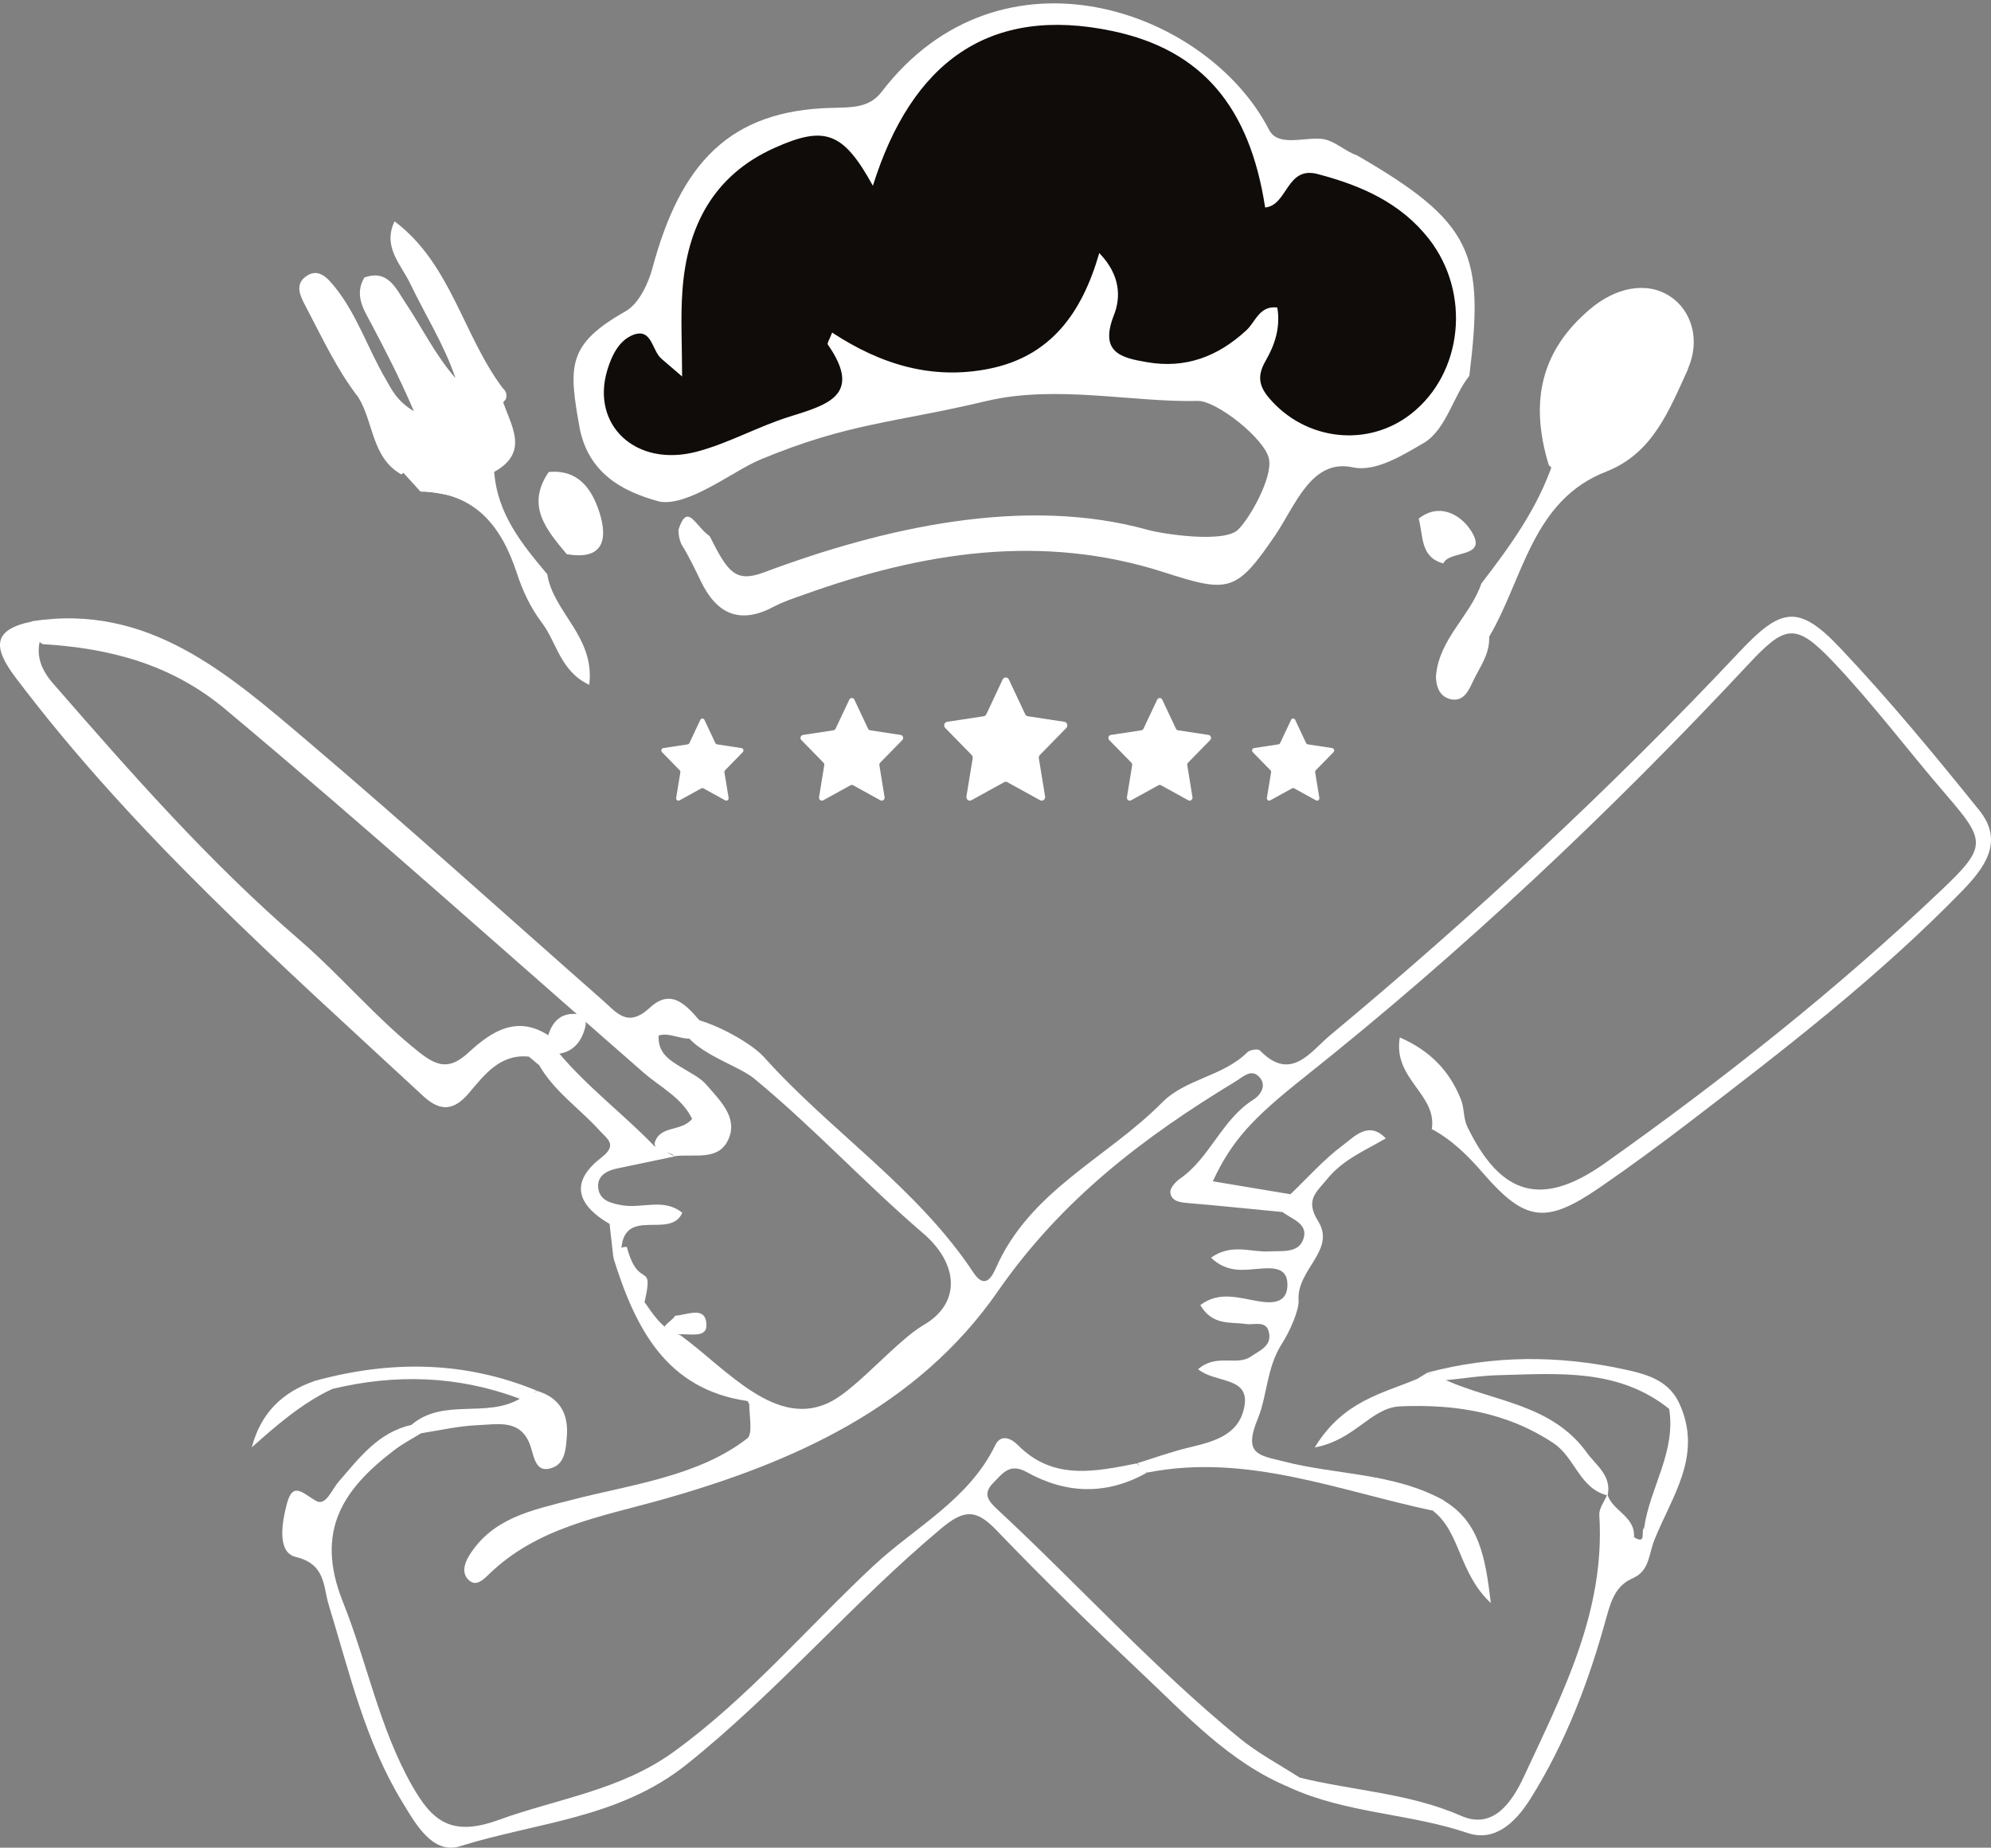 <svg width="97" height="90" viewBox="0 0 97 90" fill="none" xmlns="http://www.w3.org/2000/svg">
<rect x="0" y="0" width="97" height="90" fill="#808080" stroke="none"/>
<path d="M48.849 33.098C48.911 32.967 49.089 32.967 49.151 33.098L49.947 34.791C49.972 34.843 50.019 34.879 50.074 34.888L51.856 35.159C51.994 35.18 52.049 35.357 51.949 35.459L50.66 36.777C50.62 36.818 50.602 36.876 50.611 36.933L50.916 38.794C50.939 38.938 50.795 39.047 50.672 38.979L49.078 38.101C49.029 38.074 48.971 38.074 48.922 38.101L47.328 38.979C47.205 39.047 47.061 38.938 47.084 38.794L47.389 36.933C47.398 36.876 47.38 36.818 47.34 36.777L46.051 35.459C45.951 35.357 46.006 35.18 46.144 35.159L47.926 34.888C47.981 34.879 48.028 34.843 48.053 34.791L48.849 33.098Z" fill="white"/>
<path d="M41.375 34.082C41.426 33.973 41.574 33.973 41.625 34.082L42.29 35.493C42.31 35.536 42.349 35.566 42.395 35.573L43.88 35.799C43.995 35.817 44.041 35.965 43.958 36.049L42.883 37.148C42.85 37.181 42.835 37.23 42.843 37.277L43.096 38.828C43.116 38.948 42.996 39.039 42.894 38.983L41.565 38.251C41.524 38.228 41.476 38.228 41.435 38.251L40.106 38.983C40.004 39.039 39.884 38.948 39.904 38.828L40.157 37.277C40.165 37.23 40.15 37.181 40.117 37.148L39.042 36.049C38.959 35.965 39.005 35.817 39.12 35.799L40.605 35.573C40.651 35.566 40.69 35.536 40.71 35.493L41.375 34.082Z" fill="white"/>
<path d="M56.375 34.082C56.426 33.973 56.574 33.973 56.625 34.082L57.29 35.493C57.31 35.536 57.349 35.566 57.395 35.573L58.88 35.799C58.995 35.817 59.041 35.965 58.958 36.049L57.883 37.148C57.85 37.181 57.835 37.23 57.843 37.277L58.096 38.828C58.116 38.948 57.996 39.039 57.894 38.983L56.565 38.251C56.524 38.228 56.476 38.228 56.435 38.251L55.106 38.983C55.004 39.039 54.884 38.948 54.904 38.828L55.157 37.277C55.165 37.23 55.15 37.181 55.117 37.148L54.042 36.049C53.959 35.965 54.005 35.817 54.12 35.799L55.605 35.573C55.651 35.566 55.69 35.536 55.71 35.493L56.375 34.082Z" fill="white"/>
<path d="M34.119 35.065C34.16 34.978 34.279 34.978 34.32 35.065L34.851 36.194C34.868 36.229 34.899 36.253 34.936 36.258L36.124 36.439C36.216 36.453 36.252 36.572 36.186 36.639L35.326 37.518C35.3 37.545 35.288 37.584 35.294 37.622L35.497 38.863C35.513 38.958 35.417 39.032 35.334 38.986L34.272 38.401C34.239 38.383 34.2 38.383 34.168 38.401L33.105 38.986C33.023 39.032 32.927 38.958 32.943 38.863L33.146 37.622C33.152 37.584 33.14 37.545 33.113 37.518L32.254 36.639C32.187 36.572 32.224 36.453 32.316 36.439L33.504 36.258C33.54 36.253 33.572 36.229 33.588 36.194L34.119 35.065Z" fill="white"/>
<path d="M62.9 35.065C62.941 34.978 63.059 34.978 63.1 35.065L63.632 36.194C63.648 36.229 63.679 36.253 63.716 36.258L64.904 36.439C64.996 36.453 65.032 36.572 64.966 36.639L64.106 37.518C64.08 37.545 64.068 37.584 64.074 37.622L64.277 38.863C64.293 38.958 64.197 39.032 64.115 38.986L63.052 38.401C63.02 38.383 62.98 38.383 62.948 38.401L61.885 38.986C61.803 39.032 61.707 38.958 61.723 38.863L61.926 37.622C61.932 37.584 61.92 37.545 61.894 37.518L61.034 36.639C60.968 36.572 61.004 36.453 61.096 36.439L62.284 36.258C62.321 36.253 62.352 36.229 62.368 36.194L62.9 35.065Z" fill="white"/>
<path d="M28.253 20.919C27.696 17.84 27.604 16.79 30.481 15.16C31.154 14.78 31.607 13.731 31.784 13.07C33.147 7.99 35.514 5.373 40.524 5.255C41.515 5.228 42.347 5.264 42.957 4.467C48.773 -3.111 58.827 0.483 61.828 6.323C62.262 7.165 63.512 6.676 64.406 6.766C64.982 6.821 65.542 7.38 66.1 7.561C71.768 10.837 72.32 12.346 71.584 18.309C70.823 19.242 70.475 20.87 69.412 21.549C68.368 22.155 67.028 23.008 65.904 22.763C63.894 22.329 63.115 24.612 62.142 26.051C60.23 28.867 59.858 28.885 56.724 27.88C50.749 25.952 44.915 26.902 39.161 28.967C38.675 29.139 38.179 29.302 37.727 29.537C36.081 30.424 34.93 29.954 34.133 28.288C33.841 27.681 33.549 27.074 33.195 26.504C33.098 26.287 33.054 26.051 33.054 25.807C33.496 24.422 33.875 25.644 34.575 26.115C35.461 27.88 35.832 28.396 37.222 27.88C43.003 25.716 49.891 24.132 55.91 25.807C56.698 26.024 59.628 26.459 60.31 25.807C60.894 25.245 61.988 23.291 61.828 22.377C61.66 21.39 59.257 19.511 58.363 19.529C55.221 19.611 51.455 18.732 48.082 19.529C43.505 20.616 41.383 20.582 37.028 22.392C35.744 22.927 33.525 24.693 32.127 24.431C30.223 23.924 28.696 22.992 28.253 20.919Z" fill="white"/>
<path d="M69.755 55.006C70.029 53.294 67.852 52.57 68.197 50.533C69.666 51.176 70.622 52.154 71.18 53.566C71.339 53.973 71.295 54.48 71.481 54.87C73.118 58.256 75.119 58.826 78.173 56.672C83.909 52.606 89.433 48.242 94.55 43.389C96.833 41.225 96.763 40.972 94.771 38.663C92.93 36.526 91.221 34.245 89.282 32.208C87.468 30.306 86.963 30.451 85.184 32.353C78.43 39.587 71.251 46.35 63.523 52.489C61.026 54.471 60.008 55.558 59.088 57.541C60.38 57.758 61.629 57.966 62.886 58.175C63.124 58.663 62.815 58.863 62.452 59.035C60.92 58.89 59.398 58.727 57.866 58.6C57.477 58.564 57.07 58.519 57.017 58.084C56.99 57.885 57.264 57.568 57.477 57.423C58.946 56.409 59.522 54.535 61.062 53.566C61.398 53.358 61.752 52.86 61.336 52.443C60.938 52.045 60.557 52.461 60.177 52.688C55.724 55.386 51.714 58.428 48.607 62.91C44.685 68.559 38.595 71.266 32.204 73.059C29.23 73.892 26.167 74.399 23.812 76.69C23.547 76.943 23.219 77.278 22.874 76.998C22.467 76.663 22.617 76.165 22.856 75.775C23.998 73.937 25.896 73.566 27.852 73.059C30.703 72.317 34.01 71.927 36.409 70.062C36.692 69.844 36.488 68.867 36.506 68.415C36.471 68.351 36.444 68.251 36.409 68.243C32.461 67.672 30.956 64.702 29.893 61.298C30.009 60.99 30.159 60.719 30.54 60.737C31.109 62.91 31.887 61.328 31.4 63.428C31.684 63.791 32.213 64.784 33.16 65.046C35.426 66.703 37.858 69.691 40.54 68.243C41.833 67.536 43.721 65.286 44.995 64.544C46.881 63.448 46.651 61.515 44.995 60.093C42.074 57.585 39.715 54.995 36.749 52.542C35.837 51.781 33.072 51.092 33.16 49.544C34.302 49.526 36.524 50.714 37.223 51.493C40.489 55.132 44.677 57.84 47.43 61.995C48.014 62.873 48.359 62.113 48.518 61.769C50.183 57.975 53.945 56.409 56.627 53.693C57.769 52.543 59.593 52.434 60.779 51.248C60.903 51.13 61.292 51.076 61.381 51.167C62.894 52.724 63.842 51.23 64.797 50.433C71.8 44.603 78.483 38.41 84.741 31.755C86.76 29.609 87.609 29.41 89.628 31.538C92.018 34.064 94.249 36.762 96.435 39.478C97.648 40.99 96.692 42.267 95.594 43.398C91.487 47.618 86.857 51.176 82.219 54.725C80.811 55.802 79.377 56.853 77.916 57.858C75.323 59.632 74.314 59.523 72.251 57.142C71.516 56.291 70.746 55.531 69.772 55.006H69.755Z" fill="white"/>
<path d="M55.883 71.729C53.927 72.833 51.953 72.779 50.032 71.711C49.191 71.24 48.855 71.765 48.385 72.236C47.837 72.788 48.2 73.159 48.598 73.53C52.555 77.206 56.193 81.235 60.38 84.658C61.283 85.4 62.336 85.953 63.319 86.586C63.407 87.012 63.319 87.247 62.832 87.066C59.893 85.862 57.778 83.526 55.52 81.407C53.148 79.171 50.802 76.889 48.545 74.535C47.562 73.512 46.978 73.512 45.862 74.445C41.543 78.057 37.887 82.394 33.478 85.925C30.159 88.587 26.149 88.759 22.422 89.927C21.094 90.344 20.271 88.886 19.607 87.79C17.792 84.821 17.022 81.453 16.013 78.166C15.739 77.279 15.88 76.192 14.411 75.839C13.464 75.613 13.747 74.11 13.986 73.213C14.287 72.118 14.8 72.788 15.411 73.114C15.871 73.368 16.164 72.562 16.491 72.181C17.5 71.022 18.43 69.764 20.041 69.411C20.51 69.184 20.563 69.429 20.492 69.827C20.058 70.099 19.598 70.334 19.2 70.642C16.748 72.516 15.314 74.544 16.703 78.021C17.89 80.982 18.483 84.187 20.085 86.994C21.059 88.705 21.988 89.484 24.29 88.65C27.158 87.609 30.203 87.22 32.814 85.337C36.435 82.72 39.312 79.298 42.552 76.274C44.579 74.382 47.19 73.069 48.492 70.389C48.757 69.846 49.244 70.045 49.589 70.389C51.306 72.127 53.343 71.683 55.37 71.285C55.529 71.439 55.803 71.466 55.856 71.738L55.883 71.729Z" fill="white"/>
<path d="M82.236 17.985C81.324 19.977 80.528 22.068 78.288 22.956C77.306 23.254 76.323 23.544 75.456 22.657C74.482 19.47 75.137 17.016 77.483 15.043C78.66 14.046 80.174 13.666 81.351 14.427C82.404 15.106 82.865 16.555 82.227 17.976L82.236 17.985Z" fill="white"/>
<path d="M34.381 50.035C33.806 51.167 32.823 50.18 32.089 50.443C32.044 51.303 32.62 51.638 33.195 51.991C33.629 52.262 34.125 52.489 34.443 52.869C35.054 53.584 35.904 54.381 35.532 55.386C35.09 56.608 33.824 56.183 32.859 56.319C32.593 56.011 31.991 56.264 31.885 55.703C32.133 54.779 33.178 55.16 33.718 54.499C33.222 53.467 32.186 52.968 31.381 52.271C24.6 46.35 17.89 40.329 10.985 34.553C8.347 32.344 5.338 31.574 2.071 31.375C1.673 31.112 1.416 30.786 1.567 30.261C7.232 29.374 11.127 32.833 15.013 36.128C19.864 40.248 24.582 44.521 29.362 48.722C30.044 49.32 30.566 50.098 31.673 49.075C32.841 47.998 33.62 49.211 34.364 50.026L34.381 50.035Z" fill="white"/>
<path d="M55.883 71.729C55.724 71.575 55.556 71.43 55.397 71.276C56.237 71.014 57.069 70.715 57.928 70.507C59.105 70.226 60.354 69.918 60.619 68.542C60.92 67.03 59.23 67.401 58.371 66.695C59.265 65.907 60.265 66.559 60.956 66.07C61.363 65.781 61.965 65.572 61.823 64.911C61.699 64.296 61.115 64.549 60.725 64.495C59.955 64.377 59.079 64.594 58.477 63.571C59.415 62.865 60.389 63.236 61.345 63.39C61.956 63.49 62.655 63.481 62.717 62.702C62.788 61.779 62.142 61.733 61.38 61.797C60.646 61.851 59.805 62.032 58.999 61.263C60 60.547 60.947 61.009 61.832 60.955C62.461 60.919 63.319 61.072 63.523 60.276C63.7 59.579 62.903 59.37 62.452 59.017C62.593 58.728 62.735 58.447 62.885 58.157C63.726 57.351 64.505 56.464 65.435 55.776C65.993 55.359 66.683 54.581 67.515 55.45C66.515 56.038 65.435 56.473 64.656 57.433C64.133 58.076 63.567 58.447 64.222 59.488C65.098 60.892 63.169 61.842 63.266 63.327C63.301 63.816 62.832 64.866 62.452 65.455C61.699 66.632 61.743 67.981 61.283 69.094C60.557 70.851 61.327 70.878 62.496 71.177C65.107 71.856 67.896 71.729 70.348 73.087C70.41 73.495 70.286 73.703 69.852 73.594C65.24 72.625 60.743 70.769 55.892 71.729H55.883Z" fill="white"/>
<path d="M1.584 30.262C1.726 30.506 1.868 30.742 2.009 30.986C1.708 31.864 1.983 32.589 2.558 33.259C6.364 37.632 10.189 41.987 14.579 45.771C16.598 47.519 18.315 49.583 20.413 51.249C21.342 51.982 21.927 52.1 22.838 51.258C23.945 50.235 25.211 49.411 26.777 50.47C26.848 51.249 26.282 51.339 25.742 51.466C24.361 51.339 23.608 52.344 22.847 53.241C22.112 54.11 21.448 54.155 20.625 53.395C13.668 46.948 6.541 40.665 0.761 33.005C-0.354 31.529 -0.372 30.66 1.575 30.271L1.584 30.262Z" fill="white"/>
<path d="M19.227 10.786C21.962 12.833 22.555 16.327 24.494 18.908C24.609 19.007 24.671 19.125 24.671 19.252C24.671 19.388 24.653 19.46 24.626 19.46C23.308 21.207 21.174 21.787 19.554 23.109C18.102 22.294 18.209 20.565 17.456 19.351C16.412 18.002 15.695 16.445 14.898 14.933C14.677 14.508 14.34 13.919 14.854 13.503C15.482 12.996 15.951 13.53 16.314 13.982C17.394 15.322 17.925 16.988 18.784 18.455C19.076 18.953 19.306 19.514 20.165 20.03C19.466 18.401 18.793 17.106 18.111 15.811C17.731 15.096 17.244 14.39 17.748 13.521C18.89 13.104 19.28 14.037 19.749 14.743C20.563 15.956 21.201 17.287 22.192 18.419C21.643 16.798 20.732 15.368 19.997 13.838C19.545 12.887 18.616 12.018 19.227 10.777V10.786Z" fill="white"/>
<path d="M78.315 72.806C78.572 73.612 79.669 73.856 79.607 74.87C79.404 75.531 79.811 76.201 79.581 76.862C78.749 77.206 78.51 77.894 78.271 78.754C77.421 81.869 76.288 84.866 74.562 87.618C73.818 88.804 72.809 89.728 71.499 89.284C68.657 88.324 65.586 88.334 62.824 87.066C62.983 86.903 63.151 86.749 63.311 86.586C65.931 87.229 68.648 87.338 71.189 88.451C72.747 89.139 73.668 87.772 74.234 86.559C76.111 82.512 78.218 78.51 77.917 73.793C77.899 73.476 78.165 73.132 78.306 72.797L78.315 72.806Z" fill="white"/>
<path d="M69.967 32.859C70.144 31.094 71.632 29.998 72.171 28.423C73.57 26.603 74.924 24.747 75.668 22.52C76.483 23.063 77.403 22.9 78.297 22.954C74.641 24.348 74.234 28.16 72.552 31.012C72.18 31.637 71.915 32.325 71.463 32.904C70.95 33.547 70.445 33.701 69.967 32.859Z" fill="white"/>
<path d="M20.501 69.817C20.351 69.681 20.2 69.537 20.05 69.401C21.599 68.079 23.688 69.093 25.326 68.133C25.485 67.708 25.928 67.952 26.184 67.753C27.247 68.088 27.698 68.83 27.618 69.944C27.574 70.56 27.53 71.257 26.937 71.483C26.122 71.809 26.034 71.031 25.857 70.478C25.414 69.093 24.263 69.383 23.29 69.419C22.351 69.455 21.431 69.672 20.501 69.817Z" fill="white"/>
<path d="M70.445 67.229C72.791 68.279 75.588 68.388 77.297 70.742C77.757 71.384 78.527 71.864 78.323 72.842C76.96 72.525 76.739 70.995 75.686 70.298C73.366 68.759 70.835 68.388 68.161 68.505C67.94 67.699 68.808 67.645 69.046 67.165C69.215 67.066 69.383 66.957 69.551 66.857C69.826 67.038 70.25 66.839 70.445 67.229Z" fill="white"/>
<path d="M31.867 55.821C32.203 55.993 32.54 56.156 32.876 56.328C31.956 56.518 31.026 56.717 30.106 56.907C29.566 57.016 29.061 57.269 29.149 57.894C29.229 58.483 29.778 58.618 30.309 58.709C31.283 58.881 32.345 58.338 33.248 59.08C32.088 59.406 30.867 59.316 29.707 59.623C28.176 58.736 27.698 57.623 29.282 56.4C30.114 55.757 29.592 55.495 29.212 55.069C28.238 53.992 26.998 53.168 26.255 51.864C26.432 51.403 26.724 51.167 27.229 51.294C28.627 52.96 30.371 54.264 31.876 55.821H31.867Z" fill="white"/>
<path d="M70.445 67.228C70.144 67.102 69.852 66.984 69.551 66.857C72.72 66.015 75.898 66.006 79.094 66.694C80.245 66.939 81.395 67.238 81.891 68.541C81.714 68.713 81.519 68.74 81.316 68.623C78.828 66.64 75.907 66.912 73.03 66.984C72.171 67.002 71.304 67.147 70.445 67.228Z" fill="white"/>
<path d="M26.184 67.753C25.901 67.88 25.609 68.007 25.326 68.134C22.316 67.002 19.262 66.911 16.155 67.663C15.712 67.889 15.305 68.052 15.296 67.274C18.97 66.26 22.608 66.269 26.184 67.753Z" fill="white"/>
<path d="M81.316 68.614C81.51 68.587 81.705 68.559 81.891 68.532C82.9 70.968 81.457 72.896 80.625 74.951C80.307 74.915 80.271 74.589 80.103 74.408C80.386 72.453 81.67 70.705 81.316 68.605V68.614Z" fill="white"/>
<path d="M69.843 73.603C70.011 73.431 70.18 73.268 70.339 73.096C72.047 74.11 72.366 75.812 72.632 78.084C71.065 76.627 71.153 74.635 69.835 73.612L69.843 73.603Z" fill="white"/>
<path d="M69.047 67.165C69.126 67.871 68.498 68.088 68.162 68.505C66.754 68.614 66.019 70.135 64.054 70.506C65.426 68.243 67.347 67.88 69.047 67.165Z" fill="white"/>
<path d="M15.305 67.274C15.589 67.401 15.872 67.537 16.164 67.664C14.703 68.361 13.499 69.402 12.269 70.498C12.694 68.868 13.721 67.818 15.314 67.274H15.305Z" fill="white"/>
<path d="M69.958 32.87C71.755 33.621 71.463 31.303 72.552 31.023C72.587 31.873 72.074 32.516 71.746 33.223C71.534 33.684 71.277 34.2 70.666 34.056C70.109 33.92 69.95 33.413 69.958 32.86V32.87Z" fill="white"/>
<path d="M29.699 59.624C30.752 58.583 32.062 59.298 33.24 59.08C32.655 60.375 30.442 58.773 30.274 60.81C30.141 60.964 30.017 61.118 29.885 61.272C29.823 60.719 29.761 60.176 29.699 59.624Z" fill="white"/>
<path d="M80.103 74.417C80.28 74.598 80.457 74.779 80.625 74.96C80.324 75.621 80.395 76.499 79.572 76.862C79.191 76.192 78.934 75.522 79.598 74.87C80.253 75.286 79.917 74.544 80.103 74.417Z" fill="white"/>
<path d="M27.061 51.357C26.786 51.529 26.512 51.692 26.237 51.864C26.078 51.728 25.919 51.592 25.75 51.456C26.069 51.13 26.379 50.795 26.698 50.469C26.901 49.763 27.326 49.328 28.087 49.392C28.433 49.419 28.592 49.7 28.521 49.998C28.335 50.768 27.893 51.293 27.061 51.347V51.357Z" fill="white"/>
<path d="M40.543 16.192C40.419 16.527 40.286 16.717 40.33 16.781C42.056 19.261 40.286 19.723 38.471 20.294C36.931 20.773 35.488 21.597 33.93 22.005C30.974 22.774 28.787 20.71 29.584 18.039C29.805 17.297 30.177 16.554 30.876 16.301C31.77 15.984 31.761 17.088 32.23 17.478C32.496 17.704 32.762 17.93 33.231 18.338C33.231 16.762 33.151 15.45 33.248 14.155C33.47 11.004 34.78 8.532 37.719 7.211C40.189 6.097 41.083 6.423 42.526 9.049C44.402 3.064 48.156 0.23 54.219 1.516C58.566 2.439 60.885 5.21 61.637 10.108C62.744 9.999 62.664 8.071 64.196 8.478C66.32 9.039 68.241 9.872 69.631 11.656C71.676 14.3 71.26 18.166 68.772 20.14C66.639 21.833 63.576 21.462 61.814 19.37C61.292 18.745 61.274 18.247 61.664 17.568C62.115 16.79 62.39 15.939 62.23 14.979C61.363 14.87 61.168 15.676 60.726 16.084C59.327 17.378 57.751 17.967 55.875 17.641C54.6 17.424 53.555 17.161 54.272 15.341C54.6 14.508 54.609 13.413 53.555 12.326C52.714 15.251 51.192 17.351 48.209 17.958C45.394 18.528 42.889 17.74 40.543 16.201V16.192Z" fill="#100C09"/>
<path d="M32.903 64.087C33.479 64.059 34.391 63.571 34.417 64.539C34.435 65.237 33.496 64.92 32.974 65.01C31.708 64.802 32.735 64.404 32.903 64.078V64.087Z" fill="white"/>
<path d="M70.322 27.445C69.18 27.146 69.348 26.096 69.118 25.263C70.109 24.476 71.101 25.064 71.579 25.725C72.667 27.246 70.631 26.757 70.322 27.436V27.445Z" fill="white"/>
<path d="M24.459 19.424C24.839 20.673 25.866 21.995 24.069 22.991C23.281 24.901 21.75 23.905 20.484 23.942C20.192 23.616 19.891 23.299 19.599 22.973C20.227 21.732 21.245 20.773 22.511 20.592C23.449 20.456 23.529 19.27 24.459 19.415V19.424Z" fill="white"/>
<path d="M20.492 23.942C21.705 23.698 23.121 24.268 24.077 22.982C24.228 25.038 25.432 26.504 26.662 27.971C26.954 29.836 28.999 31.013 28.707 33.358C27.282 32.688 27.122 31.267 26.388 30.316C25.857 29.619 25.458 28.768 25.184 27.926C24.414 25.572 23.104 23.978 20.483 23.942H20.492Z" fill="white"/>
<path d="M27.61 26.993C26.636 25.816 25.6 24.648 26.733 22.992C28.158 22.856 28.831 23.797 29.203 24.956C29.646 26.351 29.336 27.292 27.61 26.993Z" fill="white"/>
</svg>

